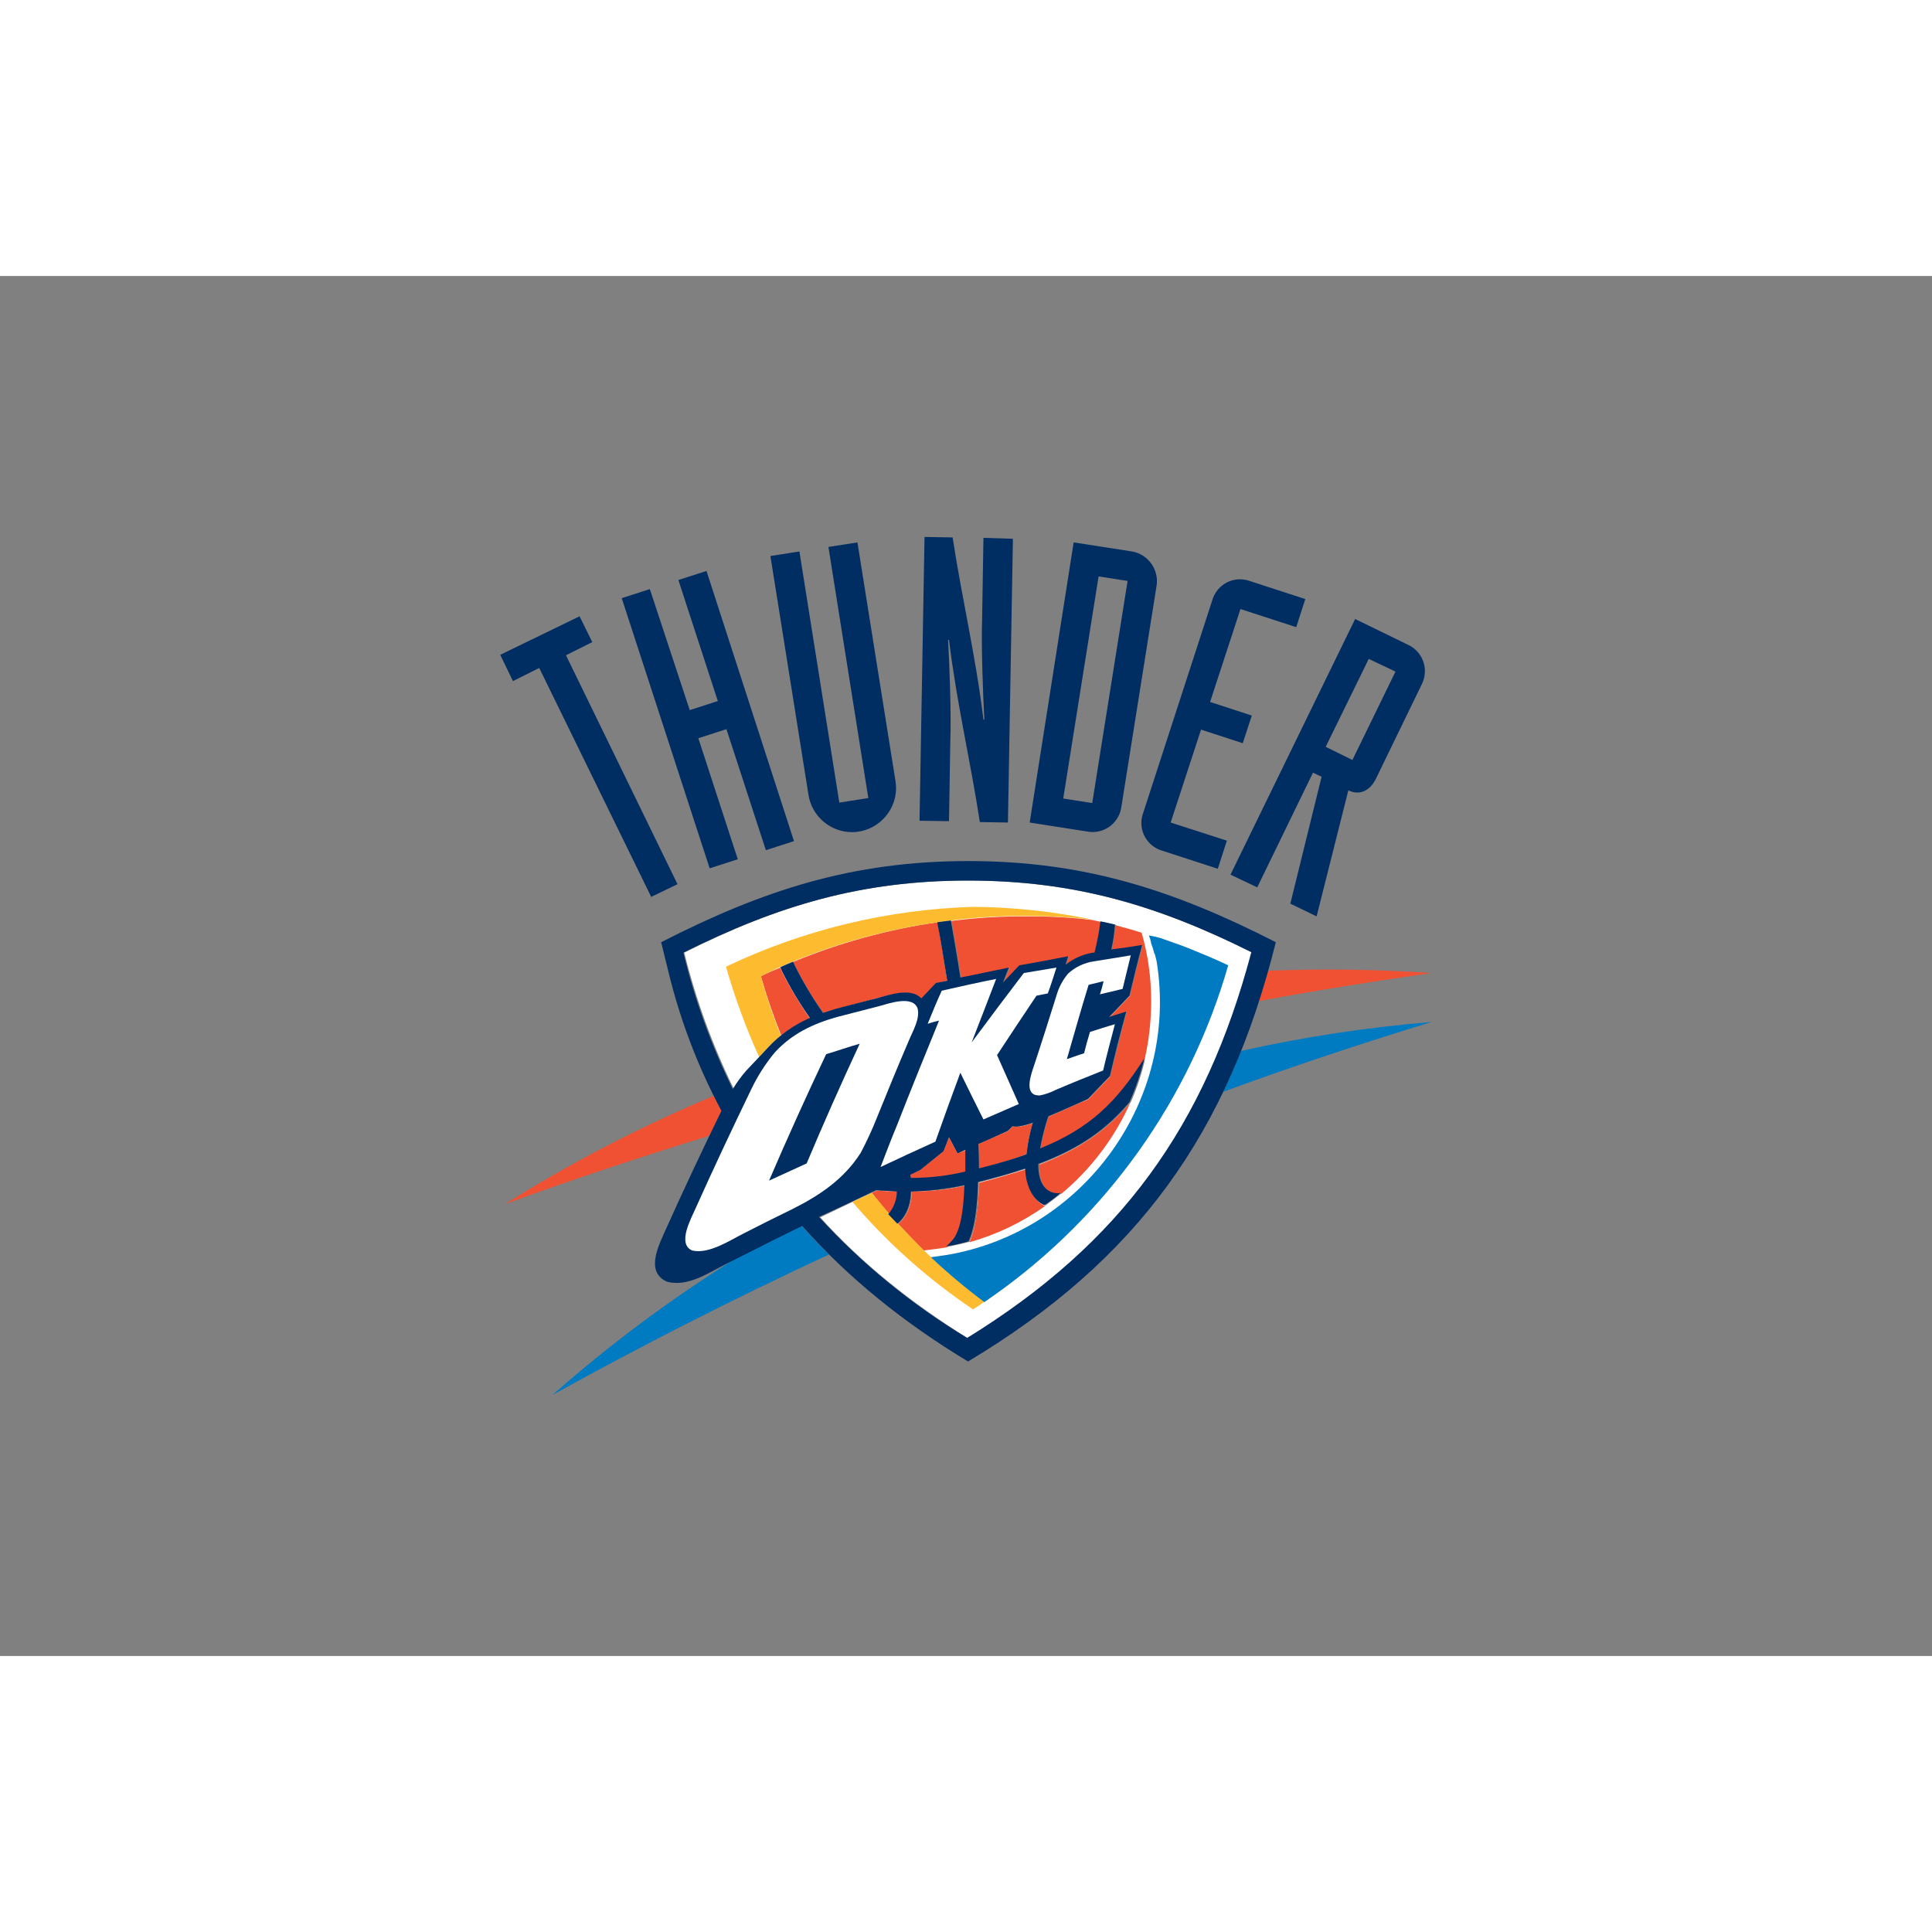 <svg width="150" height="150" clip-rule="evenodd" fill-rule="evenodd" viewBox="0 0 560 400" xmlns="http://www.w3.org/2000/svg"><rect x="0" y="0" width="560" height="400" fill="#808080" stroke="none"/><path d="m188.752 179.963 7.62-3.679-32.321-66.35 7.62-3.81-3.679-7.489-22.993 11.168 3.679 7.62 7.62-3.81 32.453 66.35zm16.949-8.277 8.146-2.628-11.431-35.08 8.146-2.628 11.431 35.08 8.146-2.628-25.358-78.307-8.146 2.628 11.431 35.08-8.146 2.628-11.562-35.08-8.146 2.628zm42.832-94.467-8.409 1.314 11.562 72.788-8.409 1.314-11.562-72.788-8.409 1.314 11.036 69.241c.967 6.187 6.35 10.796 12.613 10.796 7.003 0 12.766-5.764 12.766-12.766 0-.66-.051-1.319-.153-1.971l-11.036-69.241zm18 80.671 8.54.131.394-23.781c.263-7.226-.263-21.942-.657-28.774h.263c2.234 18.394 6.307 35.474 8.934 52.817l8.146.131 1.445-82.248-8.54-.263-.394 23.912c-.263 7.226.263 21.81.657 28.774h-.263c-2.234-18.394-6.307-35.474-8.934-52.817l-8.146-.131-1.445 82.248zm31.927.526 16.818 2.628c.473.082.951.123 1.431.123 4.114 0 7.651-3.023 8.292-7.086l10.248-64.38c.685-4.634-2.483-9.034-7.095-9.854l-16.949-2.628zm19.971-71.343 8.409 1.314-10.248 64.38-8.409-1.314zm59.912 6.569-16.161-5.255c-.889-.313-1.825-.473-2.768-.473-3.692 0-6.965 2.449-8.006 5.991l-20.102 61.883c-.313.889-.473 1.825-.473 2.768 0 3.692 2.449 6.965 5.991 8.006l16.161 5.255 2.628-8.146-16.292-5.255 8.803-26.934 12.088 3.942 2.628-8.015-12.088-3.942 8.803-26.934 16.161 5.255 2.628-8.146zm-21.679 79.883 36.131-74.102 15.372 7.489c2.953 1.386 4.847 4.368 4.847 7.63 0 1.32-.31 2.622-.905 3.8l-13.27 27.328c-1.708 3.547-4.73 4.993-8.015 3.416l-9.197 36.526-7.62-3.679 9.066-36.788-2.496-1.182-16.161 33.241zm40.073-62.54-12.482 25.489 7.752 3.81 12.482-25.62z" fill="#002d62"/><path d="m160.109 324.358c16.573-14.622 34.327-27.851 53.08-39.547l11.036-5.518c1.445-.657 4.467-2.102 8.146-3.942 2.628 2.891 5.124 5.65 7.883 8.277-27.985 13.007-54.788 26.672-80.146 40.73zm199.577-99.723c18.221-4.08 36.704-6.89 55.314-8.409-19.839 6.044-40.073 12.745-60.438 20.234 1.839-3.81 3.416-7.752 5.124-11.825z" fill="#007ac1"/><path d="m146.314 269.044c19.296-12.107 39.554-22.609 60.569-31.401.657 1.445 1.445 2.891 2.234 4.336l-3.547 7.226c-20.365 6.307-40.204 12.876-59.255 19.839zm221.124-67.664c15.81-.644 31.645-.424 47.431.657-16.423 2.365-33.109 4.993-50.058 8.146.92-2.891 1.839-5.781 2.628-8.803z" fill="#f05133"/><path d="m280.591 175.233c30.876 0 55.051 7.226 82.511 20.891-13.401 50.321-37.971 84.35-82.511 111.81-16.686-10.38-31.007-21.942-42.832-35.08 5.255-2.496 11.168-5.387 16.423-7.752 2.234.131 4.204.263 6.175.263.011 2.447-.932 4.804-2.628 6.569.92 1.051 1.708 1.971 2.628 2.891 2.365-2.102 3.81-5.124 3.942-9.46 5.215-.004 10.413-.578 15.504-1.708-.131 8.015-1.314 13.796-3.547 16.161h-.002c-.071 0-.129.058-.129.128v.003c-.489.52-1.016 1.003-1.577 1.445 2.234-.394 4.467-.92 6.438-1.445 2.759-5.65 2.759-15.504 2.759-17.212 5.124-1.314 9.591-2.628 13.664-3.942.131 4.599 2.102 8.934 5.65 10.642l4.599-3.547c-.92.131-6.438.526-6.307-8.409 11.825-4.599 19.577-9.854 26.409-18 1.812-4.101 3.22-8.369 4.204-12.745-8.146 12.876-15.504 20.365-30.219 26.277.54-3.168 1.33-6.287 2.365-9.328 4.336-1.839 8.803-3.942 11.431-5.124l6.438-6.701c1.708-6.175 3.153-12.35 4.73-18.657l-4.993 1.577 5.912-6.175c1.314-4.861 2.496-9.723 3.679-14.584l-8.803 1.314c.526-2.496.788-4.861 1.051-7.226-1.445-.263-2.891-.788-4.336-.92-.325 3.01-.852 5.995-1.577 8.934l-.394.131c-2.919.437-5.678 1.613-8.015 3.416l.788-2.365c-4.73.788-9.46 1.708-14.19 2.628l-4.73 4.993.131-.526 1.577-3.942c-4.599 1.051-9.328 1.971-14.058 3.022-.92-6.307-1.971-11.956-2.759-16.555l-3.942.394c.788 4.73 1.839 10.511 2.891 16.949l-3.285.788-4.204 4.467c-2.891-3.153-8.934-1.182-12.745-.263l-12.219 3.285c-1.204.272-2.389.623-3.547 1.051-3.155-4.374-5.966-8.987-8.409-13.796l-.394-.92c-1.182.526-2.365.92-3.679 1.577l.526 1.051c2.338 4.743 5.016 9.309 8.015 13.664-4.541 1.975-8.615 4.885-11.956 8.54-3.342 3.655-5.781 5.912-6.438 6.701-1.43 1.677-2.705 3.48-3.81 5.387-6.229-12.669-11.074-25.972-14.453-39.679 27.197-13.664 51.372-20.891 82.248-20.891zm3.022 76.336c2.891-1.182 5.65-2.496 8.54-3.679l1.314-1.445c.651.109 1.312.153 1.971.131 1.347-.214 2.667-.566 3.942-1.051-.852 2.968-1.467 6-1.839 9.066-3.942 1.445-8.54 2.891-13.664 4.204l-.263-7.226zm-19.708 8.934 2.759-1.314 6.832-5.518 1.577-4.073c.92 1.971 1.445 2.759 2.496 4.73l2.234-1.051v6.307c-5.165 1.233-10.457 1.85-15.766 1.839l-.131-.92z" fill="#fff"/><path d="m297.277 185.613c6.453-.05 12.904.301 19.314 1.051 4.837.964 9.619 2.191 14.321 3.679 1.862 6.493 2.791 13.216 2.759 19.971-.005 5.569-.622 11.121-1.839 16.555-8.146 12.876-15.635 20.234-30.219 26.146.54-3.168 1.33-6.287 2.365-9.328 4.336-1.839 8.672-3.942 11.431-4.993l6.438-6.701c1.577-6.307 3.153-12.482 4.73-18.657l-4.993 1.577 5.912-6.175c1.182-4.861 2.496-9.723 3.679-14.584l-8.803 1.314c.394-2.496.788-4.861 1.051-7.226-1.445-.394-2.891-.788-4.336-1.051-.325 3.054-.852 6.082-1.577 9.066l-.394.131c-2.991.318-5.824 1.505-8.146 3.416l.92-2.365c-4.861.788-9.46 1.708-14.321 2.628l-4.599 4.861.131-.394 1.577-3.942-14.058 3.022c-.92-6.438-1.971-12.088-2.759-16.686 7.101-.912 14.257-1.351 21.416-1.314zm30.35 54c-4.557 10.209-11.389 19.243-19.971 26.409-.92.131-6.569.526-6.438-8.409 11.825-4.599 19.577-9.985 26.409-18zm-24.701 29.956c-6.649 4.749-14.074 8.305-21.942 10.511 2.628-5.65 2.759-15.504 2.759-17.212 4.993-1.314 9.46-2.628 13.664-3.942.131 4.599 1.971 9.066 5.518 10.642zm-28.38 11.956c-2.234.394-4.599.657-6.832.92-2.496-2.496-4.993-5.124-7.358-7.62 2.365-2.102 3.81-5.124 3.942-9.46 5.215-.004 10.413-.578 15.504-1.708-.131 8.015-1.314 13.796-3.547 16.161h-.002c-.071 0-.129.058-.129.128v.003l-1.577 1.577zm-16.818-9.591c-1.708-1.971-3.416-4.073-4.993-6.175l1.445-.657c2.234.131 4.204.263 6.175.263-.049 2.435-.984 4.772-2.628 6.569zm-31.27-51.766c-2.265-5.632-4.238-11.377-5.912-17.212 1.839-.92 3.679-1.708 5.65-2.496l.394 1.051c2.382 4.745 5.105 9.312 8.146 13.664-2.989 1.25-5.778 2.932-8.277 4.993zm3.285-21.285c13.479-5.588 27.602-9.473 42.044-11.562.788 4.73 1.839 10.511 2.759 16.949l-3.285.788-4.073 4.467c-3.022-3.153-9.066-1.182-12.745-.263l-12.219 3.285c-1.204.272-2.389.623-3.547 1.051-3.113-4.377-5.88-8.989-8.277-13.796l-.657-.92zm53.869 52.686c2.891-1.182 5.65-2.496 8.54-3.679l1.314-1.445c.651.109 1.312.153 1.971.131 1.343-.23 2.663-.581 3.942-1.051-.915 2.953-1.532 5.99-1.839 9.066-4.073 1.445-8.54 2.891-13.796 4.204 0-2.496 0-4.73-.131-7.226zm-19.708 8.934 2.759-1.314 6.832-5.518 1.577-4.073c.92 1.971 1.445 2.759 2.496 4.73l2.234-.92v6.307c-5.176 1.168-10.461 1.785-15.766 1.839l-.131-1.051z" fill="#f05133"/><path d="m282.036 299.525c-13.014-8.738-24.773-19.215-34.949-31.139l5.65-2.628c1.708 2.102 3.416 4.204 5.124 6.175.806 1.025 1.684 1.991 2.628 2.891 7.51 8.296 15.829 15.822 24.832 22.467-1.053.804-2.15 1.549-3.285 2.234zm-62.015-73.182c-3.841-8.466-7.047-17.205-9.591-26.146 22.446-10.705 46.88-16.612 71.737-17.343 11.568.099 23.097 1.33 34.423 3.679-6.416-.681-12.862-1.032-19.314-1.051-7.203-.033-14.401.406-21.547 1.314l-3.942.526c-14.436 2.044-28.56 5.884-42.044 11.431l-3.679 1.577c-1.839.788-3.679 1.708-5.518 2.628 1.591 5.845 3.521 11.592 5.781 17.212-1.182 1.051-2.496 2.234-3.679 3.416l-2.628 2.759z" fill="#fdbb30"/><path d="m191.642 193.102c29.562-15.109 55.445-23.518 89.08-23.518 33.504 0 59.518 8.409 89.08 23.518-13.796 55.314-40.073 92.102-89.212 121.533-18.526-11.168-34.686-24.175-48.088-39.285-3.679 1.839-6.701 3.285-8.277 4.073l-13.796 6.964c-5.255 2.628-11.036 6.701-17.08 5.124-6.569-2.891-2.234-10.905-.263-15.372 5.124-11.431 10.511-22.861 16.029-34.161-6.896-12.9-12.106-26.633-15.504-40.861l-1.971-8.015zm88.949-17.869c-30.876 0-55.051 7.226-82.511 20.891 3.298 13.671 8.1 26.934 14.321 39.547 1.152-1.908 2.471-3.712 3.942-5.387.657-.657 6.307-6.701 6.307-6.701 3.4-3.647 7.514-6.554 12.088-8.54-3.069-4.335-5.793-8.904-8.146-13.664l-.394-1.051c1.182-.526 2.365-1.051 3.679-1.577l.394.92c2.397 4.848 5.165 9.505 8.277 13.927 1.182-.394 2.365-.788 3.679-1.182 4.073-1.051 8.015-2.102 12.219-3.153 3.679-1.051 9.723-3.022 12.613.131l4.204-4.467 3.285-.657c-1.051-6.569-1.971-12.35-2.891-16.949l3.942-.526c.788 4.599 1.839 10.38 2.759 16.555l14.058-2.891-1.577 3.942-.131.394 4.73-4.993c4.73-.788 9.328-1.708 14.19-2.628l-.788 2.496c2.31-1.87 5.077-3.094 8.015-3.547h.394c.763-2.982 1.334-6.01 1.708-9.066 1.445.263 2.891.657 4.204.92-.148 2.434-.499 4.851-1.051 7.226 3.022-.394 5.912-.788 8.934-1.314-1.314 4.861-2.496 9.854-3.679 14.715l-5.912 6.175 4.993-1.577c-1.708 6.175-3.285 12.35-4.73 18.657l-6.438 6.701c-2.759 1.182-7.226 3.285-11.431 4.993-1.019 3.046-1.81 6.164-2.365 9.328 14.584-5.912 22.073-13.401 30.219-26.146-1.049 4.373-2.501 8.639-4.336 12.745-6.832 8.015-14.453 13.401-26.409 17.869-.131 9.066 5.65 8.672 6.438 8.409-1.463 1.327-3.046 2.515-4.73 3.547-3.547-1.577-5.387-6.044-5.518-10.642-4.073 1.445-8.54 2.628-13.664 3.942-.131 1.708-.131 11.562-2.759 17.212-2.12.592-4.269 1.075-6.438 1.445.515-.448.997-.931 1.445-1.445l.131-.131c2.365-2.365 3.416-8.146 3.679-16.161-5.099 1.096-10.29 1.712-15.504 1.839-.131 4.336-1.577 7.358-3.942 9.328l-2.628-2.759c1.58-1.827 2.465-4.154 2.496-6.569-1.839-.131-3.942-.263-6.044-.394-5.255 2.496-11.299 5.387-16.555 7.752 12.566 13.693 27.035 25.507 42.963 35.08 44.54-27.46 68.978-61.358 82.38-111.81-27.066-13.533-51.241-20.759-82.117-20.759zm3.022 76.336c.131 2.496.131 4.73.131 7.095 5.255-1.314 9.723-2.628 13.796-4.073.319-3.117.935-6.197 1.839-9.197-1.279.47-2.598.821-3.942 1.051-.65.132-1.32.132-1.971 0l-1.314 1.314c-2.891 1.314-5.65 2.628-8.54 3.81zm-19.708 8.934.131.92c5.309.011 10.602-.607 15.766-1.839v-6.307l-2.234 1.051-2.496-4.73-1.577 4.073-6.832 5.518-2.759 1.314z" fill="#002d62"/><path d="m242.62 214.781c-6.964 1.971-13.139 4.861-18.131 10.38-2.715 3.295-5.01 6.913-6.832 10.774-5.518 11.431-10.905 22.861-16.029 34.292-1.314 3.022-5.387 10.248-1.051 12.219 4.861 1.182 10.905-2.891 15.109-4.993 4.599-2.365 9.328-4.73 13.927-6.964 7.883-3.942 14.978-8.672 19.839-16.292 1.763-3.327 3.342-6.748 4.73-10.248 3.022-7.489 6.044-14.847 9.197-22.204 1.182-2.891 3.285-6.307 2.628-9.328-1.314-4.073-8.277-1.577-11.168-.788l-12.219 3.153zm-8.803 42.438-10.905 4.993c5.255-12.219 10.774-24.438 16.555-36.657 3.153-.92 6.438-2.102 9.723-3.022-5.387 11.562-10.511 23.124-15.372 34.686zm62.934-55.182c-5.124 6.701-10.117 13.401-15.109 20.102 2.365-6.044 4.73-12.219 7.095-18.394-5.255 1.051-10.642 2.234-15.766 3.416-1.445 3.153-2.759 6.307-4.073 9.591 1.077-.367 2.173-.674 3.285-.92-4.073 9.985-8.146 19.971-12.088 30.088-1.708 4.073-3.285 8.277-4.861 12.35 5.255-2.496 10.642-4.993 15.898-7.358 2.365-6.701 4.73-13.27 7.226-19.971 2.234 4.599 4.467 9.066 6.701 13.533l10.248-4.467c-2.102-4.73-4.204-9.46-6.307-14.19 3.81-5.781 7.62-11.562 11.431-17.212l3.285-.657c.92-2.496 1.708-4.993 2.496-7.489l-9.46 1.577zm20.496-3.416c-2.841.381-5.5 1.619-7.62 3.547-1.593 1.872-2.758 4.07-3.416 6.438-2.234 7.095-4.467 14.19-6.832 21.285-.92 2.759-2.365 7.883 2.102 7.62 1.551-.327 3.054-.857 4.467-1.577 4.599-1.971 9.197-3.81 13.796-5.65 1.051-4.467 2.234-8.934 3.416-13.401-2.365.657-4.73 1.445-7.226 2.234-.657 2.102-1.182 4.073-1.708 6.175-1.708.526-3.416 1.182-4.993 1.708 2.102-7.226 4.073-14.321 6.307-21.547l4.336-1.051c-.273 1.291-.623 2.563-1.051 3.81l6.569-1.577c.788-3.153 1.577-6.438 2.365-9.723-3.416.526-6.964 1.182-10.511 1.708z" fill="#fff"/><path d="m336.431 191.92 6.307 2.234c4.993 1.971 9.46 3.81 13.27 5.65-11.095 38.747-35.119 72.556-68.058 95.781l-2.628 1.839c-5.411-4.038-10.588-8.38-15.504-13.007l4.599-.657c39.973-6.78 67.372-45.126 60.832-85.139l-.394-1.577-.131-.526-.131-.131-.526-1.839-.131-.263-.131-.526-.131-.131v-.263c-.14-.765-.36-1.514-.657-2.234 1.152.205 2.292.468 3.416.788zm.394.526 6.044 2.102z" fill="#007ac1"/></svg>